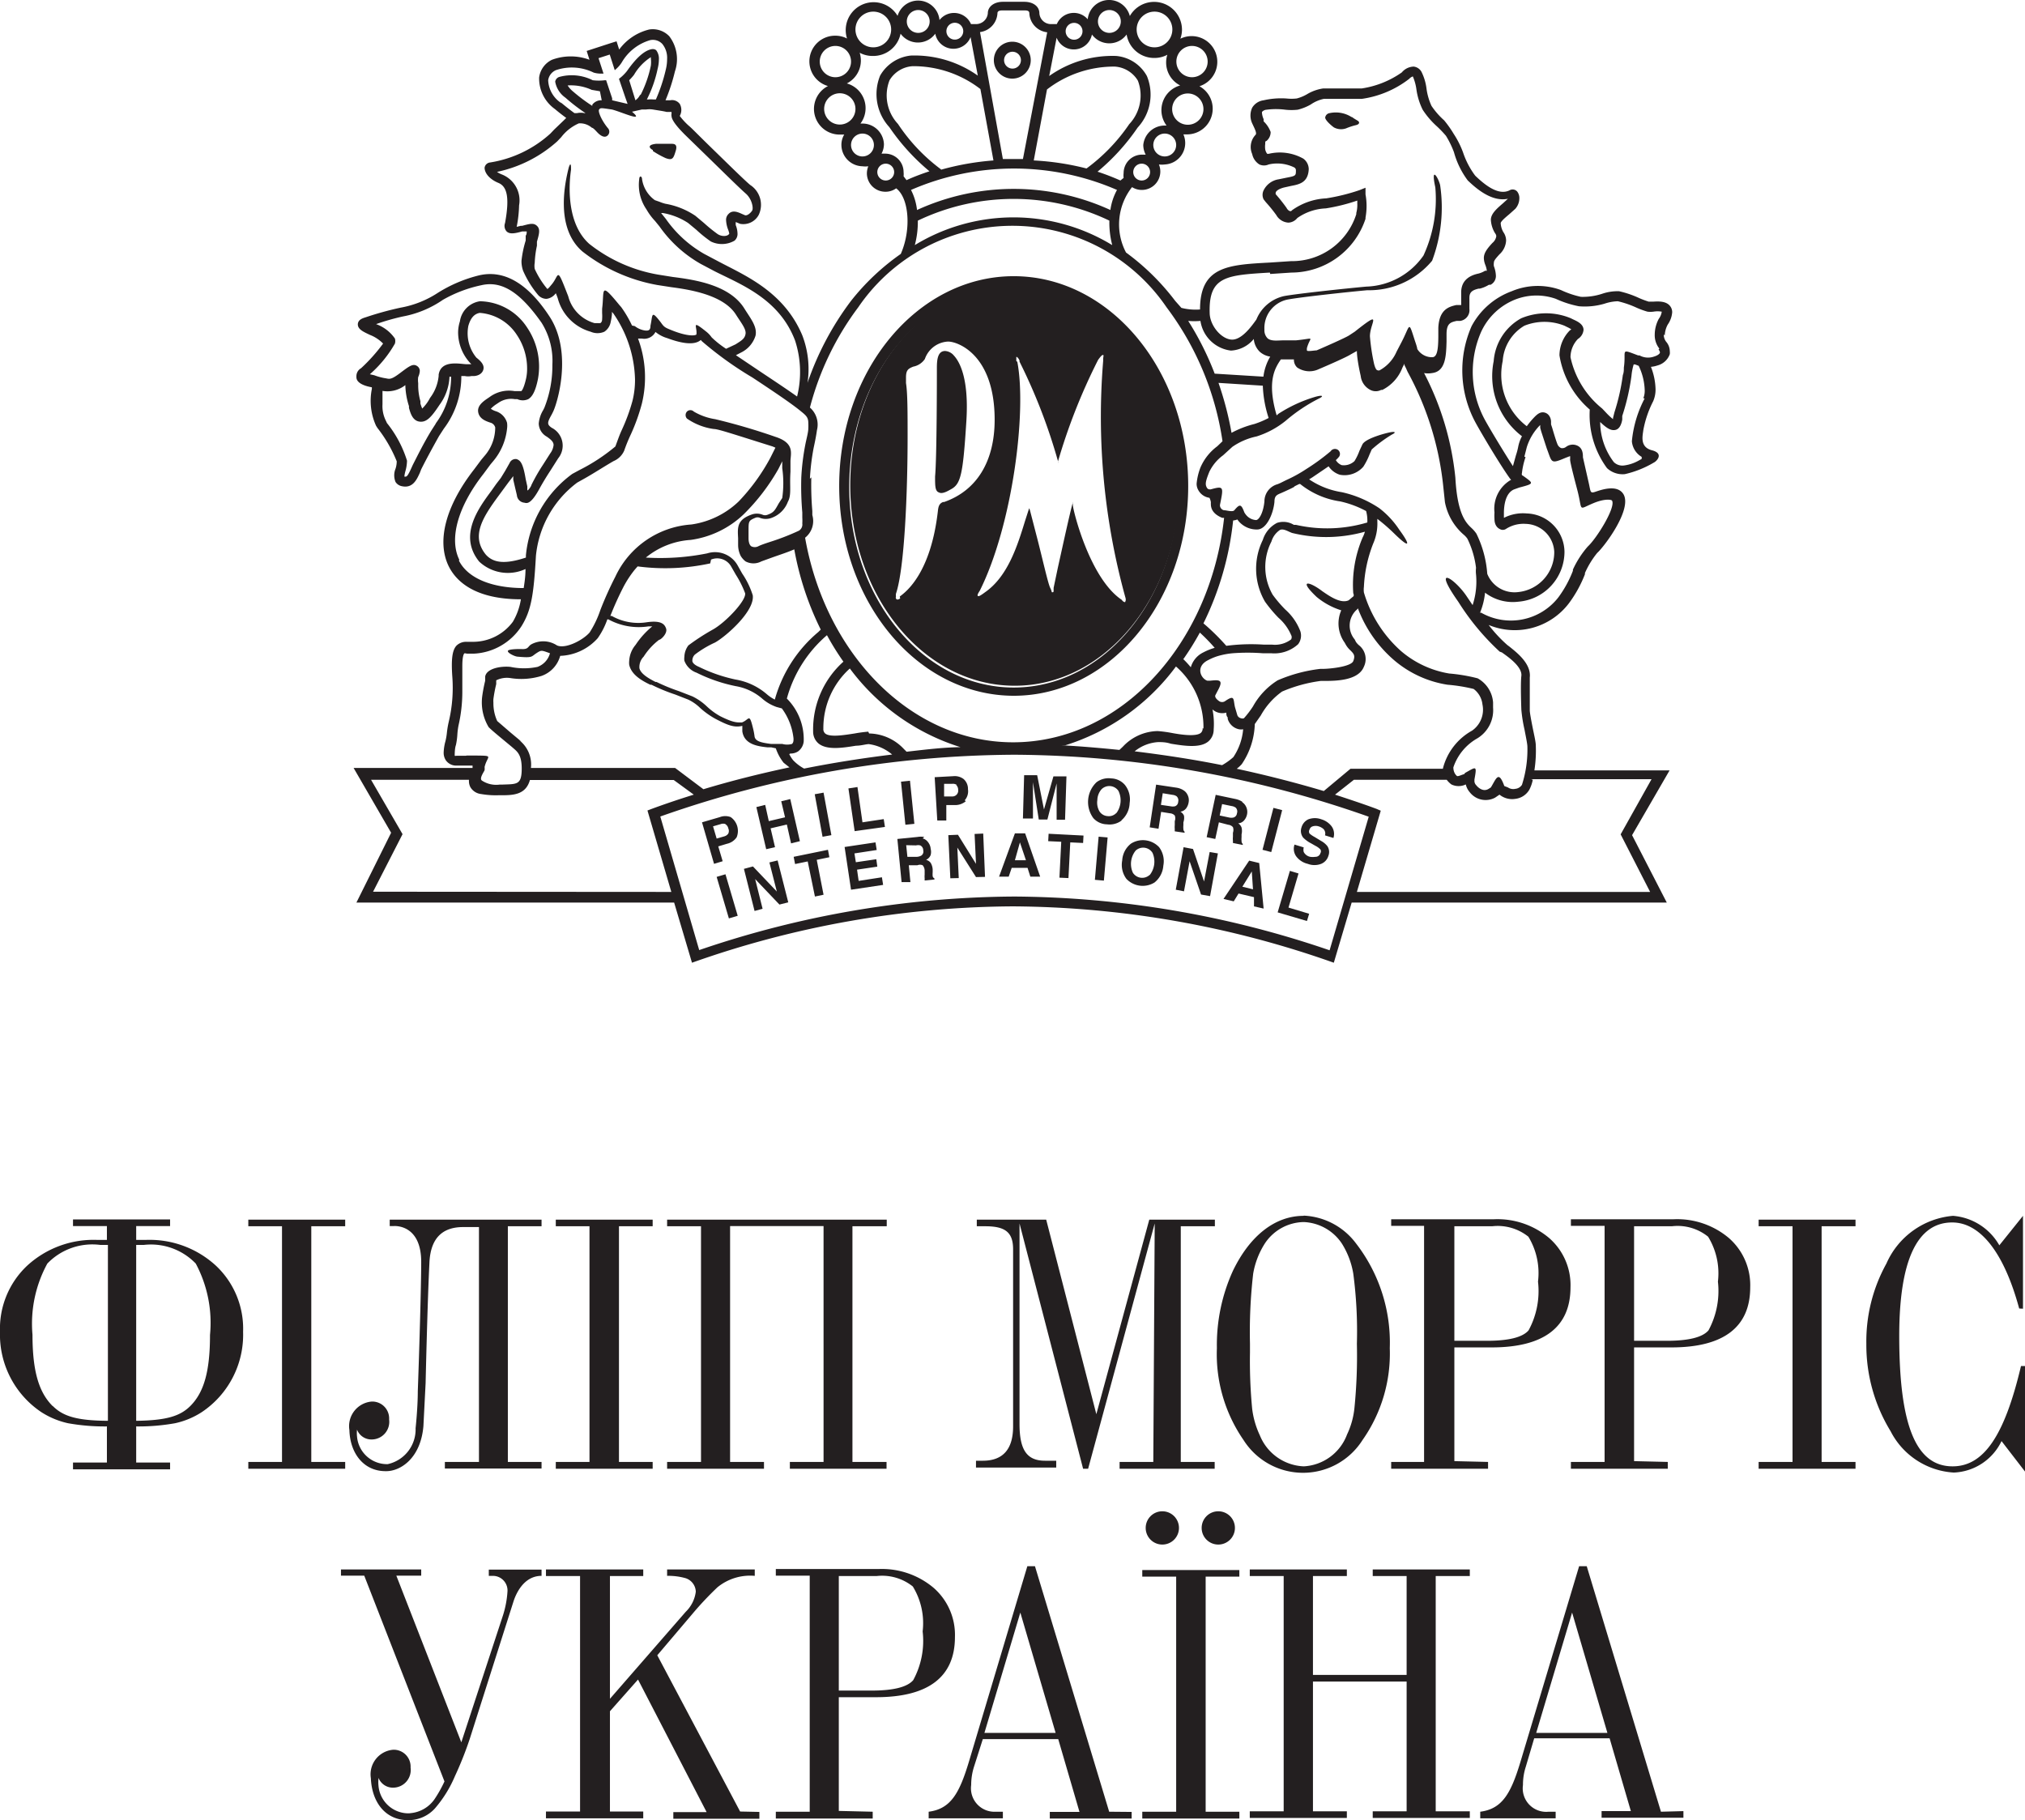 <svg xmlns="http://www.w3.org/2000/svg" viewBox="0 0 100.96 90.76"><defs><style>.cls-1{fill:#231f20}</style></defs><g id="Слой_2" data-name="Слой 2"><g id="Слой_1-2" data-name="Слой 1"><path class="cls-1" d="M46.79 24.54c.15.1.37 0 .61-.14.5-.26.61-.71.78-3.41.14-2.21-.38-3-.62-3.26a.62.62 0 0 0-.44-.23c-.37 0-.41.44-.41.84s0 4.48-.09 5.42c0 .45 0 .69.16.78m-10 21.12l-.44.13-.61-2.07.44-.13.61 2.07zm.31-2.34l.45-.12 1.19 1.25-.37-1.45.41-.1.53 2.09-.44.11-1.21-1.27.37 1.48-.4.11-.53-2.1zm4.19-.95l.07.37-.63.13.34 1.74-.43.09-.36-1.75-.63.13-.07-.36 1.71-.35zm2.43.01l-1.11.17.07.44 1.02-.15.05.37-1.01.15.08.56 1.16-.18.06.38-1.6.24-.32-2.13 1.54-.23.06.38zM46 41.8a.5.5 0 0 1 .22.13.68.68 0 0 1 .12.17.59.59 0 0 1 .06.22.62.62 0 0 1 0 .31.44.44 0 0 1-.23.24.41.41 0 0 1 .23.15.72.72 0 0 1 .1.33v.14a1.21 1.21 0 0 0 0 .2.18.18 0 0 0 .09.11v.05l-.49.05v-.11a1 1 0 0 1 0-.18v-.2a.42.42 0 0 0-.1-.27.35.35 0 0 0-.26 0h-.43l.08.84h-.44l-.21-2.15 1-.1a1 1 0 0 1 .34 0m-.9.41l.06.58h.48a.53.53 0 0 0 .21-.06.24.24 0 0 0 .1-.26.27.27 0 0 0-.15-.25.46.46 0 0 0-.21 0zm2.1-.5l.48-.02.9 1.45-.07-1.49.43-.02.09 2.16-.45.01-.93-1.47.07 1.52-.42.01-.1-2.15zm3.32-.09h.51l.75 2.16h-.49l-.14-.44h-.79l-.15.44h-.48zm0 1.34h.55l-.3-.89zm3.42-1.23l-.02.37-.64-.03-.09 1.78-.45-.02.09-1.79-.65-.03.02-.37 1.74.09z"/><path class="cls-1" transform="rotate(-85.05 54.9 42.81)" d="M53.82 42.59h2.16v.45h-2.16z"/><path class="cls-1" d="M57.56 44a1.12 1.12 0 0 1-1.4-.18 1.17 1.17 0 0 1-.21-.92 1.14 1.14 0 0 1 .44-.84 1.11 1.11 0 0 1 1.4.18 1.16 1.16 0 0 1 .21.92 1.18 1.18 0 0 1-.44.84m-.24-.37a1.08 1.08 0 0 0 .14-1.11.55.55 0 0 0-.84-.11 1.06 1.06 0 0 0-.14 1.1.55.55 0 0 0 .84.11m1.69-1.38l.47.09.55 1.62.28-1.47.41.07-.39 2.13-.45-.08-.57-1.66-.28 1.5-.41-.08.39-2.12zm3.27.67l.5.12.22 2.27-.48-.11v-.46l-.77-.18-.24.39-.51-.12zm-.34 1.3l.53.13-.06-.89zm2.37-.79l.43.13-.5 1.7 1.03.31-.11.36-1.46-.43.61-2.07zm-27.6-1.65a.79.79 0 0 1-.47.3l-.43.13.22.74-.43.13L35 41l.89-.26a.75.75 0 0 1 .54 0 .84.84 0 0 1 .3 1m-.55-.65a.35.35 0 0 0-.25 0l-.38.11.18.61.38-.11a.35.35 0 0 0 .2-.14.31.31 0 0 0 0-.26.31.31 0 0 0-.15-.21m2.04 1.25l-.49-2.1.44-.11.18.81.81-.19-.19-.8.45-.11.48 2.1-.44.11-.21-.94-.81.19.22.94-.44.1zm3.25-.7l-.44.08-.39-2.12.44-.08.39 2.12zm.85-2.33l.45-.07L43 41l1.06-.16.06.39-1.51.21-.31-2.13z"/><path class="cls-1" transform="rotate(-5.81 45.29 40.03)" d="M45.03 38.94h.45v2.16h-.45z"/><path class="cls-1" d="M48.15 39.95a.82.82 0 0 1-.53.19h-.44v.77h-.45l-.13-2.16.92-.05a.74.74 0 0 1 .52.14.65.65 0 0 1 .22.51.68.68 0 0 1-.16.55m-.39-.76a.35.35 0 0 0-.24-.06h-.4v.63h.4a.29.29 0 0 0 .3-.34.3.3 0 0 0-.1-.23m4.85-.43h.65l-.07 2.16h-.42v-1.81l-.46 1.8h-.43L51.5 39v1.81H51l.06-2.16h.65l.34 1.71zm3.4 2.2a1 1 0 0 1-.73.19.93.93 0 0 1-.68-.31 1.36 1.36 0 0 1 .16-1.79 1 1 0 0 1 .73-.19.94.94 0 0 1 .68.32 1.15 1.15 0 0 1 .24.91 1.18 1.18 0 0 1-.41.86m-.25-.36a1.07 1.07 0 0 0 .1-1.11.55.55 0 0 0-.84-.08.85.85 0 0 0-.21.54.86.86 0 0 0 .11.57.52.52 0 0 0 .4.23.51.51 0 0 0 .44-.16M59 39.4a.51.51 0 0 1 .18.18.64.64 0 0 1 .08.2.59.59 0 0 1 0 .23.66.66 0 0 1-.12.29.44.44 0 0 1-.29.17.4.4 0 0 1 .18.2.69.69 0 0 1-.03.33v.14a1.06 1.06 0 0 0 0 .2.18.18 0 0 0 .06.13v.05l-.49-.07a1.16 1.16 0 0 1 0-.12.87.87 0 0 1 0-.19v-.2a.4.4 0 0 0 0-.28.36.36 0 0 0-.24-.11l-.44-.07-.13.84-.44-.07.32-2.13 1 .15a.92.92 0 0 1 .33.11m-1 .17l-.09.58.48.07a.54.54 0 0 0 .22 0 .24.24 0 0 0 .16-.22.28.28 0 0 0-.08-.28.45.45 0 0 0-.2-.07zm3.97.45a.56.56 0 0 1 .17.19.6.6 0 0 1 .06.43.65.65 0 0 1-.14.28.42.42 0 0 1-.3.15.41.41 0 0 1 .17.21.73.73 0 0 1 0 .34v.14a1.17 1.17 0 0 0 0 .2.19.19 0 0 0 .06.14v.05l-.49-.1v-.12a.92.92 0 0 1 0-.19v-.2a.41.41 0 0 0 0-.28.36.36 0 0 0-.24-.12l-.46-.12-.18.83-.43-.09.45-2.11 1 .21a1 1 0 0 1 .32.13m-1 .12l-.12.57.47.1a.49.49 0 0 0 .22 0 .24.24 0 0 0 .17-.21.27.27 0 0 0-.06-.28.43.43 0 0 0-.2-.08z"/><path class="cls-1" transform="rotate(-75.41 63.43 41.38)" d="M62.35 41.16h2.16v.45h-2.16z"/><path class="cls-1" d="M65 42.25a.46.46 0 0 0 0 .23.47.47 0 0 0 .32.24.9.9 0 0 0 .26 0 .25.25 0 0 0 .25-.18.18.18 0 0 0 0-.19.92.92 0 0 0-.25-.18l-.21-.12a1.56 1.56 0 0 1-.4-.29.54.54 0 0 1-.08-.51.63.63 0 0 1 .34-.4.93.93 0 0 1 .65 0 1 1 0 0 1 .51.35.65.65 0 0 1 .09.58l-.42-.13a.32.32 0 0 0-.08-.32.64.64 0 0 0-.24-.13.49.49 0 0 0-.29 0 .23.23 0 0 0-.16.16.19.19 0 0 0 0 .2 1.35 1.35 0 0 0 .25.17l.33.2a1 1 0 0 1 .31.26.53.53 0 0 1 .05.48.62.62 0 0 1-.36.4.94.94 0 0 1-.67 0 1 1 0 0 1-.58-.38.65.65 0 0 1-.08-.58zm-14.46-7.56c4.8 0 8.7-4.69 8.7-10.46s-3.9-10.46-8.7-10.46c-4.8 0-8.7 4.69-8.7 10.46s3.9 10.45 8.7 10.46m0-20.41c4.52 0 8.2 4.46 8.2 10s-3.68 10-8.2 10-8.2-4.47-8.2-10 3.68-10 8.2-10"/><path class="cls-1" d="M44.88 29.84c-.1.06-.17.08-.21 0a.11.11 0 0 1 0-.09.55.55 0 0 1 0-.15c.43-1.26.58-5.08.58-7.83 0-1.19 0-2.18-.08-2.67v-.28c0-.38.12-.44.36-.54a.9.9 0 0 0 .58-.38 1.29 1.29 0 0 1 1.16-.87c.49 0 2.32.66 2.32 3.9 0 2.07-.89 3.53-2.52 4.1h-.05c-.22.08-.24.28-.26.45-.35 3.05-1.54 4-1.9 4.26M50.67 18v-.2c0-.02.08 0 .16.17v.06A28.15 28.15 0 0 1 52.75 23a.25.25 0 0 0 0 .09.44.44 0 0 0 0-.09 29.13 29.13 0 0 1 2-5.06c.16-.22.21-.25.25-.24s0 .1 0 .21V18a33.85 33.85 0 0 0 1.1 11.76c.06.18 0 .22 0 .25s-.11 0-.17-.1c-1.6-1.07-2.42-4.44-2.44-4.71s0-.14 0-.15c-.13.43-.5 2.14-.75 3.26l-.21 1v.11c0 .08 0 .11-.06.11s0 0-.11-.22-.38-1.43-.64-2.44l-.36-1.39a.6.6 0 0 0-.05-.14l-.2.62c-.38 1.24-.86 2.78-2 3.57-.28.21-.33.21-.36.18s0-.11.1-.26c1.63-3.27 2.35-8.92 1.87-11.41m-.13 16.15c4.52 0 8.2-4.47 8.2-10s-3.68-10-8.2-10-8.2 4.46-8.2 10 3.68 10 8.2 10M50.06 3a.42.42 0 1 1 .42.42.42.42 0 0 1-.42-.42m1.33 0a.92.92 0 1 0-.92.92.92.92 0 0 0 .92-.92"/><path class="cls-1" d="M82.69 17.43a.27.27 0 0 1 .07.14c0 .06-.1.15-.3.21a.89.89 0 0 1-.72-.06h-.07c-.93-.35-.58-.27-.71.61 0 .12 0 .24-.05.37a10.64 10.64 0 0 1-.42 1.86l-.07.28v.06a3.32 3.32 0 0 1-.36-.34l-.18-.19a4.5 4.5 0 0 1-1.58-2.56 1.33 1.33 0 0 1 .37-.91.6.6 0 0 0 .28-.45c0-.29-.31-.43-.53-.53l-.1-.05a3.21 3.21 0 0 0-2.48 0 2.67 2.67 0 0 0-1.37 2.14 3.77 3.77 0 0 0 1.41 3.74 1.86 1.86 0 0 0-.19.54 3.28 3.28 0 0 1-.11.41l-.15.54c-.5-.77-1.2-1.94-1.41-2.33a5 5 0 0 1-.19-4.33A3.14 3.14 0 0 1 75.39 15a2.9 2.9 0 0 1 2.18-.1 5 5 0 0 0 1.15.37 3.49 3.49 0 0 0 1.28-.13 2.29 2.29 0 0 1 .66-.12 4.82 4.82 0 0 1 .91.31 4.18 4.18 0 0 0 .57.21 1.28 1.28 0 0 0 .29 0 1.17 1.17 0 0 1 .42 0 .79.79 0 0 1-.15.36 1.68 1.68 0 0 0-.2.78 1.07 1.07 0 0 0 .23.7M82 19.86a5.74 5.74 0 0 0-.64 2.14 1 1 0 0 0 .49.78v.1l-.18.1a2 2 0 0 1-.72.23.61.61 0 0 1-.49-.17 3.32 3.32 0 0 1-.68-2c.35.34.57.45.78.39s.29-.33.32-.51v-.18a11.09 11.09 0 0 0 .46-2 2.85 2.85 0 0 1 .11-.57h.07l.18.07a3 3 0 0 1 .3 1.22 1 1 0 0 1-.07.4M76 22.77l.12-.47a2.7 2.7 0 0 1 .67-1.11v.14l.05.18.28.86c.27.7.17.78.95.45l.21-.08a1.12 1.12 0 0 1 0 .17c0 .18.31 1.32.38 1.6.25 1 0 .9.8.57.56-.23.88-.17.91-.12.2.33-.77 1.89-1.21 2.29a4.75 4.75 0 0 0-.74 1.15v.06a5.62 5.62 0 0 1-.73 1.33 3 3 0 0 1-3.84.76h-.06a3.57 3.57 0 0 0 .25-1 2.28 2.28 0 0 0 1.66.45 2.5 2.5 0 0 0 2.3-2.5 1.94 1.94 0 0 0-1.88-1.9 2.08 2.08 0 0 0-1.14.22v-.24c0-.36.07-1 .51-1.18l.25-.09c.76-.2.73-.2.22-.57l-.08-.05a.18.18 0 0 1 0-.11 3.6 3.6 0 0 1 .18-.79m-1.18 9.74l.14.1c.29.21.88.66.83 1.07s0 1.68 0 1.69a7.34 7.34 0 0 0 .16 1c.06.32.13.65.14.81a5.75 5.75 0 0 1-.27 1.93.44.44 0 0 1-.33.2.47.47 0 0 1-.37-.07l-.18-.07c-.29-.8-.4-.37-.67.07l-.11.07c-.29.18-.55-.09-.62-.18a.3.3 0 0 1-.09-.21.35.35 0 0 0 0-.07c.13-.72.1-.65-.47-.33l-.04.06c-.06 0-.31.13-.36.09s-.18-.17-.18-.43a2.62 2.62 0 0 1 1.2-1.45 1.64 1.64 0 0 0 .78-1.53v-.26a1.5 1.5 0 0 0-.77-1.2 8.48 8.48 0 0 0-1.42-.24 4.93 4.93 0 0 1-2.4-1.12A6.28 6.28 0 0 1 68 29.54a1.11 1.11 0 0 1 0-.28 6.7 6.7 0 0 1 .46-2.15 2.5 2.5 0 0 0 .21-1.11v-.13a9.11 9.11 0 0 1 .83.72c.91.89.75.48.27-.17a4.41 4.41 0 0 0-1-1.08 5.47 5.47 0 0 0-1.87-.8 4 4 0 0 1-1.63-.64l.16-.1.81-.55a1.05 1.05 0 0 0 .56.42 1.24 1.24 0 0 0 1.17-.4 3.31 3.31 0 0 0 .31-.61l.11-.25a6.76 6.76 0 0 1 1-.74c.23-.11.17-.16-.06-.12s-1.23.3-1.4.6l-.15.32a2.75 2.75 0 0 1-.25.52.77.77 0 0 1-.64.2.59.59 0 0 1-.29-.25 1.2 1.2 0 0 0 .17-.18.25.25 0 0 0-.08-.34.26.26 0 0 0-.35.08 10.62 10.62 0 0 1-1.22.89 6.91 6.91 0 0 1-1 .55l-.28.14-.14.06a.89.89 0 0 0-.66.86c-.05.53-.25.91-.41.93a.69.69 0 0 1-.49-.24.91.91 0 0 1-.1-.14c-.16-.43-.23-.43-.5-.11-.08.1-.4 0-.5 0s-.25-.13-.21-.3c.18-.88.18-.92-.47-.74-.1 0-.16 0-.22-.15s0-.34.15-.72a2.22 2.22 0 0 1 .69-.83l.46-.42a3.31 3.31 0 0 1 1.21-.52 4.42 4.42 0 0 0 1.45-.78 8.22 8.22 0 0 1 1.64-1.1c.26-.12.24-.21-.18-.09a7.07 7.07 0 0 0-1.82.84l-.09.08c-.5-1.71-.08-2.36.21-2.79h.65a.53.53 0 0 0 .16.4 1.08 1.08 0 0 0 1 .12s1.42-.6 1.69-.78l.29-.16c0 .31.1.85.19 1.24a.89.89 0 0 0 .48.7.58.58 0 0 0 .54 0h.06a2.06 2.06 0 0 0 1-1.11l.1-.2v.07l.08.16.08.18a15.14 15.14 0 0 1 1.76 5.56l.1.94a2.86 2.86 0 0 0 .96 1.64 1 1 0 0 1 .16.18 4.55 4.55 0 0 1 .43 1.45 1.46 1.46 0 0 0 0 .33 3.77 3.77 0 0 1-.17 1.53l-.29-.43c-.59-.89-1.78-1.66-.42.27a12.18 12.18 0 0 0 2.06 2.48m1.57 6.36h6L80.8 41.6l1.47 2.87H67.65l1.19-4.05-.21-.09c-.67-.25-1.37-.48-2.07-.71l.94-.74h4.63a1.15 1.15 0 0 0 .23.23.82.82 0 0 0 .72 0 .88.88 0 0 0 .19.38 1 1 0 0 0 1.27.28l.22-.15a1 1 0 0 0 .79.21.93.93 0 0 0 .7-.46 1.87 1.87 0 0 0 .17-.49m-10.13 8.5a49.32 49.32 0 0 0-15.72-2.68 49.24 49.24 0 0 0-15.71 2.67l-1.94-6.66a53.71 53.71 0 0 1 17.65-3.08 53.81 53.81 0 0 1 17.67 3.09zM18.6 44.46l1.47-2.87-1.57-2.71h4.88a.57.57 0 0 0 0 .06.64.64 0 0 0 .08.32.71.71 0 0 0 .53.33 4.24 4.24 0 0 0 .85.06h.11c.6 0 1.26 0 1.47-.76h7.17l1 .73c-.71.22-1.42.46-2.1.71l-.21.08 1.19 4.06zm4.63-6.78h-.47a.16.16 0 0 1-.09 0c0-.07 0-.37.06-.53a3.36 3.36 0 0 0 .07-.49 3.65 3.65 0 0 1 .06-.49 7.53 7.53 0 0 0 .19-1.71v-1.24c0-.46.06-.59.09-.63s.08 0 .17 0h.32A3 3 0 0 0 26 31.22c.49-.79.61-1.57.72-3.51a5.19 5.19 0 0 1 2.06-3.65l.34-.19c.45-.25 1-.61 1.47-.88a1 1 0 0 0 .53-.52 8.16 8.16 0 0 1 .34-.83 9.61 9.61 0 0 0 .54-1.51 5.53 5.53 0 0 0-.19-3.25H32a.63.63 0 0 0 .68-.33 1.65 1.65 0 0 0 .59.31c.59.22 1.32.4 1.67.09l.05.06a17.56 17.56 0 0 0 2.52 1.81c1 .66 2 1.33 2.45 1.71.25.2.34.3.34.57a2.27 2.27 0 0 1 0 .25c0 .21-.09.51-.15.82a11.77 11.77 0 0 0-.2 1.63 15.3 15.3 0 0 0 .05 1.75v.26a2.19 2.19 0 0 1 0 .29.36.36 0 0 1-.17.36 11.94 11.94 0 0 1-1.41.55c-.34.11-.53.18-.62.23a.39.39 0 0 1-.34 0c-.11-.07-.14-.26-.14-.4v-.36c0-.49 0-.52.33-.66a.29.29 0 0 1 .24 0 .82.82 0 0 0 .58 0 1.36 1.36 0 0 0 .81-.8c.19-.34.08-.75.13-1.5v-.51c0-.38.24-.91-.75-1.23a30.96 30.96 0 0 0-3-.88 3 3 0 0 1-1.07-.38.24.24 0 0 0-.34 0 .26.26 0 0 0 0 .35 3.08 3.08 0 0 0 1.34.52c.21 0 .89.23 2.93.87l.14.06-.25.5A9.92 9.92 0 0 1 36.83 25a4.28 4.28 0 0 1-2.36 1.15 4.52 4.52 0 0 0-3.79 2.6 17.52 17.52 0 0 0-.75 1.67 5 5 0 0 1-.53 1.11c-.32.38-1.2.84-1.63.65a1.25 1.25 0 0 0-1.27-.06c-.2.11-.13.27-.53.24-.14 0-.64 0-.65.1s.34.27.48.28c.77.07.68 0 .94-.17s.25-.15.68 0a1 1 0 0 1-.62.68 3.26 3.26 0 0 1-1.35 0c-.49-.05-1.19.08-1.26.48v.21a7.47 7.47 0 0 0-.15.79 2.4 2.4 0 0 0 .32 1.52c.1.11.4.36.69.6l.47.39.08.07c.21.18.43.36.41 1.1s-.27.68-1 .71h-.11a1.29 1.29 0 0 1-.87-.2c-.15-.1.09-.42.13-.52a.79.79 0 0 0 0-.16c.14-.58.52-.56-.54-.57h-.35m-.37-9.76c-.52-1.05-.07-2.66 1.21-4.29l.34-.46.15-.18a3 3 0 0 0 .68-1.61 1.08 1.08 0 0 0 0-.29.85.85 0 0 0-.57-.58.86.86 0 0 1-.24-.12 1.58 1.58 0 0 1 .28-.23l.12-.08a1.11 1.11 0 0 1 .79-.17h.13a.66.66 0 0 0 .55 0c.21-.13.36-.41.48-1a3.47 3.47 0 0 0-.54-2.57 2.86 2.86 0 0 0-2.35-1.31 1.18 1.18 0 0 0-1 1 1.88 1.88 0 0 0-.09.54 2.26 2.26 0 0 0 .66 1.6h-.23c-.3 0-1.28-.25-1.4.52v.06a2.15 2.15 0 0 1-.43 1.1 2.1 2.1 0 0 1-.39.53 2.53 2.53 0 0 1-.09-.25V20a2.88 2.88 0 0 1-.11-.83v-.07a1.08 1.08 0 0 1 0-.3.87.87 0 0 0 .08-.31.29.29 0 0 0-.12-.23c-.22-.16-.41 0-.89.36s-.52.26-.76.23a2.93 2.93 0 0 1-.5-.14l-.22-.05a5.91 5.91 0 0 0 1.25-1.53.47.47 0 0 0 0-.25 1.93 1.93 0 0 0-.94-.72 11.36 11.36 0 0 1 1.33-.38 5.18 5.18 0 0 0 2-.83 6.59 6.59 0 0 1 1.92-.73c1-.23 1.91.32 3 1.87a3.57 3.57 0 0 1 .54 2.09 5.65 5.65 0 0 1-.4 2.15l-.06.12a1.52 1.52 0 0 0-.22.67.77.77 0 0 0 .4.65c.23.16.34.27.34.42a.85.85 0 0 1-.17.42l-.37.58a9 9 0 0 0-.57 1c0 .05-.18.31-.2.25v-.19l-.08-.36c-.13-.78-.26-.94-.46-1a.32.32 0 0 0-.34.19l-.22.39-.22.36-.23.3-.24.34c-.66.89-1.65 2.24-.61 3.53a2.09 2.09 0 0 0 2.31.37c0 .37-.05.68-.09.95-1.59 0-2.79-.49-3.23-1.37m-1.14-6.85l-.25.39c-.38.63-.68 1.24-.91 1.69l-.09.2c-.18.39-.22.4-.33.38a1.63 1.63 0 0 1 .05-.26 2 2 0 0 0 .08-.47.34.34 0 0 0 0-.07 5.72 5.72 0 0 0-1-1.87l-.04-.09a1.62 1.62 0 0 1-.18-.84v-.67a1.45 1.45 0 0 0 1.14-.29v.05a3.7 3.7 0 0 0 .18 1v.09c.07.24.17.63.52.68s.59-.21 1-.83a2.54 2.54 0 0 0 .5-1.41h.08a3.84 3.84 0 0 1-.78 2.35m9.8-4.9a5.69 5.69 0 0 0-.54-.92l-.08-.09c-1-1.22-.75-.75-.87.17v.22a2.22 2.22 0 0 1 0 .31c0 .13-.07.18-.09.19s-.08 0-.29 0a1.88 1.88 0 0 1-1.31-1.34l-.11-.28c-.48-1.23-.34-.73-.73-.29l-.1.12a.41.41 0 0 1-.1.09 4.37 4.37 0 0 1-.63-1 .89.89 0 0 1 0-.31 4.91 4.91 0 0 1 .11-.85v-.2c.12-.41.17-.63 0-.79s-.36-.1-.74 0h-.07l-.2.05a6.16 6.16 0 0 0 .12-1.07A1.39 1.39 0 0 0 25 8.69a1.13 1.13 0 0 1-.22-.12 6.5 6.5 0 0 0 3-1.52l.2-.21a2.24 2.24 0 0 1 .88-.69.91.91 0 0 1 .65.22c.07 0 .21.17.3.26s.32.29.49.12a.26.26 0 0 0 0-.37c-.31-.38-.5-.83-.43-.92s.09-.08.64 0c.45.11 1.68.68 1 .11l.49-.11h.21a1.14 1.14 0 0 1 .34 0c.3.05.52.08.68.12h.25v.1a.19.19 0 0 0 0 .1c0 .3.63.89.63.9l1.13 1.1c.76.74 1.62 1.59 1.94 1.87s.39.74.32.85-.24.27-.36.23l-.14-.06c-.2-.09-.48-.22-.68 0a.4.4 0 0 0-.12.31 1.51 1.51 0 0 0 .11.49 1.12 1.12 0 0 1 .05.18c-.08.15-.4.16-.61 0a7.47 7.47 0 0 1-.65-.53l-.43-.36a3.82 3.82 0 0 0-1.49-.6 1.9 1.9 0 0 1-.3-.1l-.23-.08a1.57 1.57 0 0 1-.64-1.05c0-.14-.13-.2-.14 0a2.16 2.16 0 0 0 .36 1.51 3 3 0 0 0 .43.58l.22.27a6.31 6.31 0 0 0 2.06 1.87l.7.37c1.31.66 3.21 1.37 4 3.45a5.07 5.07 0 0 1 .1 2.79c-.52-.37-1.2-.82-1.86-1.26l-1.19-.8.25-.13a1.39 1.39 0 0 0 .73-.85c.09-.45-.25-.85-.56-1.35-.73-1.17-2.45-1.43-3.56-1.57l-.75-.12a7.62 7.62 0 0 1-3.42-1.53c-1.19-1.06-1-3.1-.91-3.7 0-.14 0-.44-.11-.12-.17.67-.72 3 .68 4.2a8.46 8.46 0 0 0 3.73 1.67l.71.11c1 .13 2.62.41 3.22 1.38.26.41.51.71.47.95s-.2.33-.5.52l-.47.22a4.77 4.77 0 0 1-.72-.57 1.31 1.31 0 0 0-.25-.27c-.81-.65-.45-.25-.51.13-.09.07-.48.08-1.17-.19-.4-.16-.43-.17-.6-.41-.5-.65-.4-.39-.52.16 0 .2-.07.26-.26.24a1.08 1.08 0 0 1-.52-.22M30 5a.55.55 0 0 0-.47.22v.06a8.48 8.48 0 0 1-.95-.71 1.28 1.28 0 0 1-.28-.31 2.5 2.5 0 0 1 1.2.22l.41.07zm1.9-.25a.68.68 0 0 1-.22.25l-.31-1a3 3 0 0 0 .24-.27 2.58 2.58 0 0 1 .84-.88v.07a1.46 1.46 0 0 1 0 .35 5.76 5.76 0 0 1-.5 1.44M28 5.15A1.43 1.43 0 0 1 27.33 4a.65.65 0 0 1 .38-.5 2.47 2.47 0 0 1 1.89.12 1.28 1.28 0 0 0 .38.05h.11l-.25-.77.56-.18.25.78.09-.08a1.49 1.49 0 0 0 .26-.31A2.42 2.42 0 0 1 32.42 2a.65.65 0 0 1 .6.19 1.1 1.1 0 0 1 .24.75 2.22 2.22 0 0 1-.07.55 8.33 8.33 0 0 1-.49 1.47h-.13a1.07 1.07 0 0 0-.25 0h-.07a6.16 6.16 0 0 0 .54-1.54 1.88 1.88 0 0 0 .06-.45.69.69 0 0 0-.13-.46s-.07-.08-.22-.06c-.36.06-.77.42-1.24 1.09a2.17 2.17 0 0 1-.4.39l.32.94.11.31-.77-.18v-.1l-.3-.9h-.06a2.43 2.43 0 0 1-.61 0 2.33 2.33 0 0 0-1.68-.16.3.3 0 0 0-.19.23 1.23 1.23 0 0 0 .51.8 9.22 9.22 0 0 0 1 .77h-.05a.9.9 0 0 0-.37 0h-.13q-.33-.24-.7-.55m15.35 31.39a6.64 6.64 0 0 0-.68.09c-.52.08-1.23.2-1.47 0a.29.29 0 0 1-.09-.24 4 4 0 0 1 1.32-3 10.93 10.93 0 0 0 5.51 3.92h.22c-1 0-1.92.12-2.9.23l-.13-.13a2.43 2.43 0 0 0-1.74-.78m-3.93 1a.69.69 0 0 0 .38-.1.7.7 0 0 0 .29-.5 2.87 2.87 0 0 0-.84-2.14 6.36 6.36 0 0 1 2-3.16 13.13 13.13 0 0 0 .82 1.32 4.53 4.53 0 0 0-1.51 3.48.77.77 0 0 0 .27.6c.42.34 1.19.22 1.87.11.24 0 .46-.07.63-.08a2.27 2.27 0 0 1 1.17.52c-1.47.18-2.94.41-4.39.7a2.19 2.19 0 0 1-.55-.42 1.65 1.65 0 0 1-.19-.3m-3.9-9.7a.8.8 0 0 1 1 .34l.24.42a4.79 4.79 0 0 1 .46.92c.06.37-1 1.48-1.63 1.82a11 11 0 0 0-1.2.78 1 1 0 0 0-.2.57.74.74 0 0 0 0 .19 1 1 0 0 0 .61.6 7.83 7.83 0 0 0 1.95.67 2.71 2.71 0 0 1 1.33.63 2.16 2.16 0 0 0 .71.41l.26.07a3.06 3.06 0 0 1 .58 1.48.66.66 0 0 1 0 .12.26.26 0 0 1-.07.17.87.87 0 0 1-.49 0h-.57c-.45-.06-.77-.12-.81-.37a3.23 3.23 0 0 0-.06-.34c-.21-.88-.19-.5-.57-.36h-.08c-.19 0-.38 0-1-.31a3.27 3.27 0 0 1-.67-.49 2.86 2.86 0 0 0-.72-.5l-.67-.26a9.15 9.15 0 0 1-1.12-.46h-.05c-.31-.16-.73-.39-.8-.68a.74.74 0 0 1 .21-.58 3.25 3.25 0 0 1 .77-.84c.09 0 .43-.32.35-.56s-.27-.42-1-.31a2.69 2.69 0 0 1-1.71-.32h-.07a15.66 15.66 0 0 1 .66-1.46 5.26 5.26 0 0 1 .56-.85l.14-.16a10.56 10.56 0 0 0 3.62-.15m3.42-3c-.2.36-.25.46-.55.57a.33.33 0 0 1-.27 0 .77.77 0 0 0-.55 0c-.72.26-.69.64-.66 1.17v.34a1.23 1.23 0 0 0 .13.55 1 1 0 0 0 .24.27.84.84 0 0 0 .79 0l.58-.21c.34-.12.74-.25 1.06-.39a14.92 14.92 0 0 0 1.32 4l-.12.12a6.74 6.74 0 0 0-2.17 3.37 1.9 1.9 0 0 1-.39-.26 3.2 3.2 0 0 0-1.57-.74 7.74 7.74 0 0 1-1.82-.63c-.19-.08-.31-.18-.33-.28a.42.42 0 0 1 .12-.33 5.13 5.13 0 0 1 1-.6c.52-.28 2-1.56 1.89-2.36a4.12 4.12 0 0 0-.53-1.09l-.23-.41a1.29 1.29 0 0 0-1.51-.59 11.87 11.87 0 0 1-3.06.21 3.91 3.91 0 0 1 2.23-.88 4.77 4.77 0 0 0 2.65-1.28 10.28 10.28 0 0 0 1.73-2.26L39 23v.34a5.3 5.3 0 0 1 0 1.49M26 36.98l-.07-.06-.48-.4-.66-.57a2.11 2.11 0 0 1-.19-.91 1.32 1.32 0 0 1 0-.19 6.88 6.88 0 0 1 .14-.74v-.19a1.18 1.18 0 0 1 .72-.11A3.42 3.42 0 0 0 27 33.7a1.47 1.47 0 0 0 .93-1 2.63 2.63 0 0 0 1.87-.88 3.76 3.76 0 0 0 .48-.94h.05a3.16 3.16 0 0 0 2 .35h.19a4.21 4.21 0 0 0-.83.92 1.35 1.35 0 0 0-.32.8.92.92 0 0 0 0 .19c.11.52.66.81 1.05 1h.06a9 9 0 0 0 1.19.49l.64.25a2.18 2.18 0 0 1 .59.41 4 4 0 0 0 .77.55c.61.32.94.45 1.34.35v.27c.09.66.78.75 1.24.8h.2l.23.05a2.36 2.36 0 0 0 .39.72l.29.23c-1.46.31-2.9.67-4.29 1.09l-1.41-1.06h-7.19a1.53 1.53 0 0 0-.59-1.39m41.61-7.28v.1l-.25.21c-.41.19-1-.24-1.31-.45-.65-.5-1.23-.61-.29.28a3.6 3.6 0 0 0 1.23.67 1.64 1.64 0 0 0 .17 1.61l.05.09a1.16 1.16 0 0 0 .23.29c.17.17.26.26.15.54s-1.16.39-1.54.39h-.11a7.55 7.55 0 0 0-2.12.57 3.57 3.57 0 0 0-1.23 1.3 4.83 4.83 0 0 1-.45.59.2.2 0 0 1-.15 0 .25.25 0 0 1-.18-.15l-.12-.41c-.09-.41 0-.63-.51-.28a.27.27 0 0 1-.26 0c-.12-.08-.26-.21-.2-.32l.11-.21c.31-.56.09-.55-.39-.5h-.11c-.06 0-.26-.11-.34-.34s0-.51.37-.69a2.68 2.68 0 0 1 .67-.25 3.72 3.72 0 0 1 .55-.09 9.93 9.93 0 0 1 1.49 0h.42a1.76 1.76 0 0 0 1.35-.45.71.71 0 0 0 .11-.65 2.76 2.76 0 0 0-.75-1.08 6.28 6.28 0 0 1-.63-.74 2.78 2.78 0 0 1-.06-2.65 1.05 1.05 0 0 1 .43-.58c.12-.05.26 0 .45.09l.14.06a7.15 7.15 0 0 0 3.64-.06 1.37 1.37 0 0 1-.11.28 6 6 0 0 0-.47 2.8M57.74 37c.17 0 .39 0 .63.08.68.11 1.46.23 1.87-.11a.77.77 0 0 0 .27-.6 3.67 3.67 0 0 0-.06-1 .73.73 0 0 0 .69.16c0 .07 0 .17.07.24v.07a.74.74 0 0 0 .56.52.6.6 0 0 0 .21 0 2.94 2.94 0 0 1-.49 1.39 3.2 3.2 0 0 1-.56.4c-1.44-.29-2.9-.51-4.36-.69a2.06 2.06 0 0 1 1.17-.46M59 32.86a13.47 13.47 0 0 0 .82-1.32c.23.21.48.46.74.76a3 3 0 0 0-.57.23 1.18 1.18 0 0 0-.62.74 4.65 4.65 0 0 0-.41-.44m1 3.47a.29.29 0 0 1-.09.24c-.24.2-1 .09-1.47 0a6.59 6.59 0 0 0-.68-.09 2.43 2.43 0 0 0-1.74.78l-.17.16c-1-.1-1.92-.18-2.87-.23h.17a10.91 10.91 0 0 0 5.52-3.93 4 4 0 0 1 1.37 3.1m11.95 2h-4.62L66 39.44a58.58 58.58 0 0 0-4.34-1.11 1.89 1.89 0 0 0 .25-.23 3.75 3.75 0 0 0 .65-2l.3-.43a3.62 3.62 0 0 1 1.06-1.19 7.29 7.29 0 0 1 1.93-.53H66c.56 0 1.72 0 2-.71a.88.88 0 0 0-.26-1.08.88.88 0 0 1-.14-.16l-.06-.12a1.07 1.07 0 0 1 .08-1.46.24.24 0 0 0 .08-.09 6.35 6.35 0 0 0 1.81 2.59 5.37 5.37 0 0 0 2.66 1.22 8.2 8.2 0 0 1 1.3.21 1.11 1.11 0 0 1 .44.77 1.27 1.27 0 0 1-.52 1.31 3 3 0 0 0-1.45 1.88v.12m-7.12-14.3a4.13 4.13 0 0 0 2 .87 5 5 0 0 1 1.29.48 1.8 1.8 0 0 1 .06.57 7 7 0 0 1-3.55.12h-.11a1 1 0 0 0-.84-.1 1.43 1.43 0 0 0-.71.85 3.26 3.26 0 0 0 .11 3.08 6.88 6.88 0 0 0 .67.8 2.39 2.39 0 0 1 .63.86.22.22 0 0 1 0 .22 1.33 1.33 0 0 1-.95.26H63a9.53 9.53 0 0 0-1.86.06 11.28 11.28 0 0 0-1-1l-.14-.12a15.19 15.19 0 0 0 1.48-5.13.7.7 0 0 0 .21-.05l.06.08a1.18 1.18 0 0 0 .93.42c.45 0 .8-.75.86-1.38 0-.31.13-.35.34-.44l.18-.08.28-.13c.41-.2-.06 0 .44-.24m-24.4-.26a11.19 11.19 0 0 1 .19-1.56c.07-.32.13-.63.16-.86a1.13 1.13 0 0 0-.35-1.13 14.38 14.38 0 0 1 2.41-5 9.3 9.3 0 0 1 15.37 0A14.63 14.63 0 0 1 60.95 22l-.26.25a2.59 2.59 0 0 0-.84 1.06 3 3 0 0 0-.19.8.62.62 0 0 0 .08.32.75.75 0 0 0 .56.39s.07.14.07.24a.41.41 0 0 0 0 .08c0 .2.09.49.57.68h.09c-.69 6.3-5.14 11.19-10.52 11.19-5.09 0-9.35-4.39-10.37-10.2a1.06 1.06 0 0 0 .36-1.13v-.2a15.16 15.16 0 0 1-.05-1.68M45.21 9l-.16-.21a1 1 0 0 0 0-.21.92.92 0 0 0-.92-.92h-.18a1 1 0 0 0 .12-.48A1.07 1.07 0 0 0 43 6.16h-.1a1.28 1.28 0 0 0-.68-2 1.28 1.28 0 0 0 .64-1.53 1.36 1.36 0 0 0 .66.16 1.39 1.39 0 0 0 1.38-1.11 1.07 1.07 0 0 0 1.73 0 .92.92 0 0 0 1.76.17l.36 1.92a5.45 5.45 0 0 0-3.34-1 2 2 0 0 0-1.53 1 2.44 2.44 0 0 0 .46 2.57 10.68 10.68 0 0 0 2 2.2c-.39.13-.77.27-1.14.44M44.16 9a.42.42 0 1 1 .42-.42.42.42 0 0 1-.42.42M43 7.8a.57.57 0 1 1 .57-.57.57.57 0 0 1-.57.57m-1.13-1.59a.78.78 0 1 1 .78-.78.78.78 0 0 1-.78.78m-1-3.14a.78.78 0 1 1 .78.78.78.78 0 0 1-.78-.78M43.54.58a.89.89 0 1 1-.89.89.89.89 0 0 1 .89-.89M45.78.5a.57.57 0 1 1-.57.57.57.57 0 0 1 .57-.57m1.76.64a.42.42 0 1 1 0 .83.42.42 0 0 1 0-.83m2.19-.48c0-.13.15-.14.24-.14h1.11c.09 0 .24 0 .24.14a1 1 0 0 0 .89.95L51 7.93h-1L48.86 1.6a1 1 0 0 0 .87-.94M51.54 8l.66-3.54a5.47 5.47 0 0 1 3.38-1.14 1.45 1.45 0 0 1 1.15.7 2.08 2.08 0 0 1-.43 2.17 9.07 9.07 0 0 1-2.13 2.21 13.29 13.29 0 0 0-2.63-.4m-4.63.44a9 9 0 0 1-2.14-2.26A2.08 2.08 0 0 1 44.35 4a1.45 1.45 0 0 1 1.15-.7 5.47 5.47 0 0 1 3.38 1.14L49.53 8a13.39 13.39 0 0 0-2.61.46zm8.54 3.78a9.45 9.45 0 0 0-9.84 0 4.51 4.51 0 0 0 .15-1.22 11.07 11.07 0 0 1 9.55 0 4.42 4.42 0 0 0 .13 1.17m-.08-1.7a11.57 11.57 0 0 0-9.64 0 2.92 2.92 0 0 0-.3-1 12.89 12.89 0 0 1 10.27 0 2.92 2.92 0 0 0-.33 1m-2.68-8.59a.92.92 0 0 0 1.76-.16 1.07 1.07 0 0 0 1.73 0 1.39 1.39 0 0 0 1.37 1.17 1.36 1.36 0 0 0 .66-.16 1.21 1.21 0 0 0-.06.39 1.28 1.28 0 0 0 .7 1.14 1.28 1.28 0 0 0-.68 2h-.1a1.07 1.07 0 0 0-1.06.97 1.06 1.06 0 0 0 .12.48h-.18a.92.92 0 0 0-.92.92 1 1 0 0 0 0 .24l-.16.13a11.76 11.76 0 0 0-1.14-.44 10.66 10.66 0 0 0 2-2.2 2.42 2.42 0 0 0 .46-2.57 1.94 1.94 0 0 0-1.53-1 5.45 5.45 0 0 0-3.34 1zm.87-.74a.42.42 0 1 1-.42.42.42.42 0 0 1 .42-.42M55.31.5a.57.57 0 1 1-.57.57.57.57 0 0 1 .57-.57m2.24.08a.89.89 0 1 1-.88.89.89.89 0 0 1 .88-.89m1.88 1.71a.78.78 0 1 1-.78.78.78.78 0 0 1 .78-.78M60 5.44a.78.78 0 1 1-.78-.78.78.78 0 0 1 .78.78M58.07 7.8a.57.57 0 1 1 .57-.57.57.57 0 0 1-.57.57M56.93 9a.42.42 0 1 1 .41-.42.42.42 0 0 1-.41.42m6.32 11.84a4.48 4.48 0 0 1-.71.3 4.92 4.92 0 0 0-1.14.44 16.12 16.12 0 0 0-.65-2.49l2.21.14a5.81 5.81 0 0 0 .29 1.61M59.85 16a1.75 1.75 0 0 0 1.52 1.48 1.57 1.57 0 0 0 1.14-.58 1 1 0 0 0 .3.64 1 1 0 0 0 .52.24 2.57 2.57 0 0 0-.34 1l-2.43-.15A14.78 14.78 0 0 0 59.24 16a3.26 3.26 0 0 0 .61 0m3.48-2.34l1.06-.07a3.9 3.9 0 0 0 3.69-2.68v-.06a3.23 3.23 0 0 0 0-1.16v-.33l-.3.12a9.76 9.76 0 0 1-1.66.41 3.18 3.18 0 0 0-1.7.59.12.12 0 0 1-.08.05s-.11 0-.2-.17a8.17 8.17 0 0 0-.54-.68v-.06c0-.06.08-.18.41-.27l.36-.08c.42-.08.85-.17.88-.84a.66.66 0 0 0-.27-.52 2.39 2.39 0 0 0-1.73-.24h-.07a.51.51 0 0 1-.1-.22 1 1 0 0 1 0-.27c0-.11 0-.14.06-.15a.57.57 0 0 0 .21-.45 1.39 1.39 0 0 0-.35-.53v-.11a.91.91 0 0 1-.08-.29.17.17 0 0 1 0-.07.33.33 0 0 1 .23-.11 3.57 3.57 0 0 1 .93 0 2.91 2.91 0 0 0 .62 0 2.48 2.48 0 0 0 .65-.26 1.78 1.78 0 0 1 .65-.28h1.89a5 5 0 0 0 2.37-1 .43.43 0 0 1 .18-.12 2.49 2.49 0 0 1 .18.66 3.3 3.3 0 0 0 .31 1 4.14 4.14 0 0 0 .71.83 5.6 5.6 0 0 1 .45.47 4.58 4.58 0 0 1 .4.82A4.22 4.22 0 0 0 73.18 9c.33.31 1.15 1.09 2 .91l-.24.22c-.3.26-.61.52-.61.83a1.42 1.42 0 0 0 .21.67.25.25 0 0 1 .06.15.54.54 0 0 1-.19.33c-.32.34-.43.54-.43.76a1 1 0 0 0 .07.33 1.27 1.27 0 0 1 .08.3h-.09a1.16 1.16 0 0 1-.33.14c-.57.12-.86.44-.86.94v.57a.25.25 0 0 1 0 .06h-.25c-.34.08-.85.2-.89 1.14v.37c0 .72-.06 1.06-.28 1.09a.86.86 0 0 1-.77-.41c0-.09-.12-.41-.13-.45-.32-1-.21-.74-.66.12l-.24.46a1.93 1.93 0 0 1-.74.87l-.1.06a.14.14 0 0 1-.11 0c-.06 0-.13-.13-.18-.35a10.18 10.18 0 0 1-.2-1.34c0-.68.69-1.38-.76-.23l-.29.19c-.19.12-1.3.61-1.61.74-.11 0-.48.07-.48 0a.44.44 0 0 1 0-.12c.17-.61.46-.48-.55-.38h-.63c-.26 0-.61.06-.79-.11a.57.57 0 0 1-.15-.43 1.45 1.45 0 0 1 1.13-1.49c.61-.12 3-.38 4-.47A4.08 4.08 0 0 0 71.4 13a7.55 7.55 0 0 0 .4-3.77c-.09-.38-.48-1-.24.11a6.7 6.7 0 0 1-.59 3.4 3.61 3.61 0 0 1-2.85 1.55c-1 .09-3.43.35-4.09.47a1.94 1.94 0 0 0-1.39 1.17c-.23.32-.75 1.06-1.27 1s-1.06-.73-1.06-1.34c-.05-1.82.84-1.87 3-2M83 16.73a1.21 1.21 0 0 1 .15-.55 1.23 1.23 0 0 0 .22-.61.5.5 0 0 0-.07-.26c-.18-.3-.58-.29-.88-.27h-.22a4.66 4.66 0 0 1-.48-.18 4.91 4.91 0 0 0-1-.34 2.39 2.39 0 0 0-.85.13 3.11 3.11 0 0 1-1.05.15 4.66 4.66 0 0 1-1-.34 3.35 3.35 0 0 0-2.45.06 3.71 3.71 0 0 0-2 1.74 5.47 5.47 0 0 0 .19 4.8c.27.5 1.23 2.12 1.73 2.81l.05.05a1.66 1.66 0 0 0-.83 1.63 2.39 2.39 0 0 0 0 .33c0 .27.12.43.27.5a.29.29 0 0 0 .29 0 1.62 1.62 0 0 1 1-.26 1.46 1.46 0 0 1 1.42 1.4 2 2 0 0 1-1.8 2 1.46 1.46 0 0 1-1.54-.91 5.41 5.41 0 0 0-.54-2 1.63 1.63 0 0 0-.23-.27c-.29-.27-.72-.69-.82-2.52A14.39 14.39 0 0 0 71 18.6a1.13 1.13 0 0 0 .4 0c.67-.08.7-.84.72-1.57v-.36c0-.56.21-.6.5-.67h.18a.54.54 0 0 0 .46-.6v-.5a.42.42 0 0 1 0-.06c0-.29.17-.38.46-.45h.06a1.61 1.61 0 0 0 .45-.19h.08a.49.49 0 0 0 .27-.47 1.49 1.49 0 0 0-.1-.46.55.55 0 0 1 0-.17c0-.1.07-.19.28-.42a1 1 0 0 0 .33-.69.74.74 0 0 0-.14-.42 1 1 0 0 1-.13-.44c0-.1.3-.34.44-.46l.29-.26a.8.8 0 0 0 .2-.52.53.53 0 0 0-.1-.33.3.3 0 0 0-.39-.07c-.55.27-1.21-.25-1.71-.73a4.08 4.08 0 0 1-.6-1.14 4.44 4.44 0 0 0-.47-.94A5.36 5.36 0 0 0 72 6a3.81 3.81 0 0 1-.63-.72 3 3 0 0 1-.25-.87 2.59 2.59 0 0 0-.25-.83.51.51 0 0 0-.39-.26.8.8 0 0 0-.59.29 4.68 4.68 0 0 1-2 .8h-1.92a2.17 2.17 0 0 0-.81.29 2 2 0 0 1-.51.21 2.42 2.42 0 0 1-.52 0A3.93 3.93 0 0 0 63 5a.78.78 0 0 0-.57.37.93.93 0 0 0 0 .78l.07.15c.11.23.16.37.09.43a.88.88 0 0 0-.16.95.8.8 0 0 0 .36.52.56.56 0 0 0 .46 0 1.92 1.92 0 0 1 1.28.15.16.16 0 0 1 .08.14c0 .27 0 .28-.47.37l-.39.08a1 1 0 0 0-.75.55.51.51 0 0 0 0 .45l.11.14a7.42 7.42 0 0 1 .52.64.74.74 0 0 0 .61.38.6.6 0 0 0 .44-.23 2.66 2.66 0 0 1 1.42-.48 9.28 9.28 0 0 0 1.57-.39v.15a1.53 1.53 0 0 1-.05.47v.06a3.36 3.36 0 0 1-3.25 2.34l-1.05.07c-2.09.11-3.49.19-3.49 2.34a2.87 2.87 0 0 1-.93-.08l-.31-.35a11.84 11.84 0 0 0-2.45-2.41 3 3 0 0 1 .3-3.26.91.91 0 0 0 .49.14.92.92 0 0 0 .92-.92.94.94 0 0 0-.07-.35 1.12 1.12 0 0 0 .29 0A1.07 1.07 0 0 0 59 6.7h.22a1.28 1.28 0 0 0 .58-2.4 1.28 1.28 0 1 0-.95-2.37 1.35 1.35 0 0 0 .08-.46 1.39 1.39 0 0 0-2.6-.67 1.07 1.07 0 0 0-2.1.16.92.92 0 0 0-1.54.24h-.24a.58.58 0 0 1-.63-.54c0-.34-.31-.57-.75-.57H50c-.44 0-.75.24-.75.57a.59.59 0 0 1-.63.54h-.21a.92.92 0 0 0-1.57-.2 1.07 1.07 0 0 0-2.09-.21 1.39 1.39 0 0 0-2.52 1.13 1.26 1.26 0 0 0-.57-.14 1.28 1.28 0 0 0-.38 2.51 1.28 1.28 0 0 0 .59 2.42h.22a1 1 0 0 0-.14.53A1.07 1.07 0 0 0 43 8.29a1.11 1.11 0 0 0 .29 0 1 1 0 0 0-.07.35.92.92 0 0 0 .92.92.9.9 0 0 0 .54-.17c.65.49.76 2.07.23 3.27A11.68 11.68 0 0 0 42.43 15a14.68 14.68 0 0 0-2.17 4.09 4.68 4.68 0 0 0-.26-2.37c-.93-2.21-2.9-3-4.21-3.7l-.68-.36a5.89 5.89 0 0 1-1.91-1.74l-.24-.3h.08a3.29 3.29 0 0 1 1.27.5l.41.34a6.28 6.28 0 0 0 .72.58 1.26 1.26 0 0 0 1.18-.04.44.44 0 0 0 .15-.36 1.21 1.21 0 0 0-.09-.42v-.15l.22.09a.87.87 0 0 0 .93-.45 1.18 1.18 0 0 0-.43-1.49c-.31-.26-1.2-1.14-1.92-1.84s-1-1-1.15-1.12a3.38 3.38 0 0 1-.44-.48.61.61 0 0 0 0-.6.48.48 0 0 0-.48-.18h-.23a9.32 9.32 0 0 0 .47-1.44 1.88 1.88 0 0 0-.28-1.75 1.14 1.14 0 0 0-1-.34 2.63 2.63 0 0 0-1.5 1l-.13-.41-.26.08-1.23.4.14.44a2.69 2.69 0 0 0-1.87 0 1.14 1.14 0 0 0-.64.88 1.87 1.87 0 0 0 .79 1.58c.21.18.4.32.56.44l-.12.12-.48.46-.19.2a5.82 5.82 0 0 1-3 1.44.31.31 0 0 0-.28.26c0 .26.23.57.69.76s.55.79.33 2a.41.41 0 0 0 .08.42c.15.14.38.11.77 0h.23c0 .06 0 .15-.05.21v.24A5.33 5.33 0 0 0 26 13a1.43 1.43 0 0 0 .08.5 5 5 0 0 0 .75 1.21.56.56 0 0 0 .42.19.67.67 0 0 0 .46-.28 2.58 2.58 0 0 1 .1.26 2.36 2.36 0 0 0 1.64 1.66.85.85 0 0 0 .68 0 .74.74 0 0 0 .32-.5 2.59 2.59 0 0 0 .06-.39v-.1l.07.08a6 6 0 0 1 1.08 3.3 4.33 4.33 0 0 1-.13 1.07 9.31 9.31 0 0 1-.53 1.44c-.13.28-.22.56-.32.82a9.26 9.26 0 0 1-1.8 1.18l-.35.19a5.69 5.69 0 0 0-2.31 4.06v.11c-1 .33-1.61.29-2-.15-.74-.91-.18-1.82.63-2.92l.25-.34.25-.34.24-.31v.18l.1.43.08.34a.41.41 0 0 0 .34.37c.11 0 .3.21.8-.72.11-.2.31-.54.54-.89l.38-.6a1 1 0 0 0-.32-1.52c-.25-.17-.23-.26 0-.67l.06-.12c.2-.39 1-2.94-.16-4.74-.82-1.26-2-2.43-3.53-2.07a7 7 0 0 0-2.05.87 5 5 0 0 1-1.86.74 16 16 0 0 0-1.74.48c-.16.05-.38.12-.39.35 0 .25.27.37.61.53a1.85 1.85 0 0 1 .65.43 8.53 8.53 0 0 1-1.1 1.23.45.45 0 0 0-.23.38.44.44 0 0 0 0 .07c0 .25.31.42.77.5v.08a3 3 0 0 0 .21 1.84l.07.11a6.83 6.83 0 0 1 .96 1.66 1.23 1.23 0 0 1-.06.37.87.87 0 0 0 0 .66.48.48 0 0 0 .31.21c.54.12.74-.31.9-.66l.07-.18c.22-.44.52-1 .89-1.66l.24-.37a4.31 4.31 0 0 0 .87-2.62h.18a.79.79 0 0 0 .32 0h.1c.19 0 .44-.09.5-.33s-.15-.43-.35-.59a1.91 1.91 0 0 1-.4-1.58c.11-.39.29-.6.57-.65a2.41 2.41 0 0 1 1.85 1.1 3 3 0 0 1 .51 1.67 2.29 2.29 0 0 1-.05.5c-.13.57-.24.63-.24.63h-.34a1.62 1.62 0 0 0-1.19.26l-.1.07c-.24.16-.57.38-.52.71s.36.45.6.53a.34.34 0 0 1 .25.24 2.16 2.16 0 0 1-.55 1.44l-.15.18-.35.47c-1.42 1.82-1.88 3.58-1.27 4.83.37.75 1.3 1.65 3.6 1.65a3.2 3.2 0 0 1-.4 1.12 2.47 2.47 0 0 1-2 1h-.3a.68.68 0 0 0-.52.2c-.2.23-.26.66-.2 1.53a7.32 7.32 0 0 1-.18 2.27 4.7 4.7 0 0 0-.09.54 3 3 0 0 1-.07.41 2.42 2.42 0 0 0-.09.56.68.68 0 0 0 .11.4.63.63 0 0 0 .46.26h.87v.12h-5.93l1.87 3.23L17.77 45h15.84l.89 3a48.54 48.54 0 0 1 16-2.81 48.63 48.63 0 0 1 16 2.81l.89-3H83.1l-1.73-3.36 1.87-3.23H76.5a6.4 6.4 0 0 0 .07-1.24c0-.18-.08-.51-.15-.86s-.15-.77-.15-.89v-1.64c.08-.7-.67-1.26-1-1.53l-.12-.09a6.93 6.93 0 0 1-.93-1 3.39 3.39 0 0 0 4-1.08 6.13 6.13 0 0 0 .8-1.45v-.06a4.43 4.43 0 0 1 .61-1c.34-.3 1.76-2.17 1.31-2.93-.31-.51-1.13-.21-1.4-.12s-.23 0-.33-.44l-.29-1.28c0-.15 0-.47-.3-.59a.55.55 0 0 0-.54.07.31.31 0 0 1-.25.06.36.36 0 0 1-.18-.19c-.07-.17-.19-.57-.26-.81l-.06-.18v-.13c0-.17-.09-.4-.32-.46s-.4.11-.56.28-.23.27-.33.4a3.23 3.23 0 0 1-1.2-3.25A2.21 2.21 0 0 1 76 16.24a2.69 2.69 0 0 1 2 0l.12.06a1.58 1.58 0 0 1 .22.12l-.08.06a1.78 1.78 0 0 0-.51 1.24 4.53 4.53 0 0 0 1.51 2.7 4.48 4.48 0 0 0 .86 2.92 1.14 1.14 0 0 0 .89.3 5 5 0 0 0 1.45-.58c.13-.06.52-.45-.1-.61s-.46-.73-.43-1a5.19 5.19 0 0 1 .49-1.44 1.46 1.46 0 0 0 .12-.62 3.24 3.24 0 0 0-.23-1.1 1.36 1.36 0 0 0 .33-.07.89.89 0 0 0 .61-.56.63.63 0 0 0 0-.16.73.73 0 0 0-.18-.46.58.58 0 0 1-.12-.37"/><path class="cls-1" d="M67.39 5.84a1.46 1.46 0 0 0-1.1-.2.26.26 0 0 0-.22.22c0 .13.28.38.43.49a.75.75 0 0 0 .61.05 3.12 3.12 0 0 1 .49-.16c.21-.05.17-.16.12-.2s-.21-.12-.32-.21m-34.85 1.7a4.53 4.53 0 0 0 .63.35c.36.14.4 0 .51-.36s-.11-.35-.24-.35h-.74c-.52.06-.27.26-.16.31M17.21 72.89v.34h-4.83v-.34h1.68V61.14h-1.68v-.33h4.83v.33h-1.69v11.75zm15.33 0v.34h-4.83v-.34h1.68V61.14h-1.68v-.33h4.83v.33h-1.68v11.75zm11.67-12.08v.33H42.5v11.75h1.7v.34h-4.82v-.34h1.68V61.13H36.4v11.76h1.69v.34h-4.83v-.34h1.69V61.14h-1.69v-.33zm6.62.19v10c0 1.31.38 1.83 1.27 1.83h.56v.34h-4v-.34H49c1 0 1.51-.57 1.51-1.71v-8.83c0-.84-.38-1.15-1.38-1.15h-.43v-.33h3.46l2.5 9.7 2.64-9.7h3.27v.33h-1.7v11.75h1.69v.34h-4.74v-.34h1.68L57.57 61l-3.32 12.23H54zM65 73.11a2.47 2.47 0 0 1-2.19-1.55 4.35 4.35 0 0 1-.38-1.31 24.9 24.9 0 0 1-.11-2.82V67a25.22 25.22 0 0 1 .16-3.5 4.06 4.06 0 0 1 .58-1.5A2.37 2.37 0 0 1 65 60.93 2.4 2.4 0 0 1 66.9 62a4.08 4.08 0 0 1 .57 1.5 21.87 21.87 0 0 1 .18 3.5 26.07 26.07 0 0 1-.12 3.18 4 4 0 0 1-.37 1.34A2.44 2.44 0 0 1 65 73.11zm0-12.49c-1.44 0-2.69 1-3.53 2.74a8.93 8.93 0 0 0-.8 3.86A7.53 7.53 0 0 0 62 71.8a3.51 3.51 0 0 0 5.93 0 7.5 7.5 0 0 0 1.36-4.58A8.08 8.08 0 0 0 67.61 62 3.45 3.45 0 0 0 65 60.61zm7.51 6.23v-5.71h1.88a2.45 2.45 0 0 1 1.81.52 3.5 3.5 0 0 1 .48 2.24 4.1 4.1 0 0 1-.47 2.43c-.3.35-1 .52-2.07.52zm0 6v-5.67h1.86c2.59 0 3.93-1 3.93-3a3.11 3.11 0 0 0-1.06-2.45 4 4 0 0 0-2.75-.94h-5.13v.33H71v11.77h-1.64v.34h4.83v-.34zm8.96-6v-5.71h1.88a2.42 2.42 0 0 1 1.81.52 3.49 3.49 0 0 1 .49 2.24 4.13 4.13 0 0 1-.47 2.43c-.3.35-1 .52-2.07.52zm0 6v-5.67h1.86c2.59 0 3.93-1 3.93-3a3.12 3.12 0 0 0-1.06-2.45 4 4 0 0 0-2.75-.94h-5.13v.33H80v11.77h-1.68v.34h4.83v-.34zm11.04.04v.34h-4.83v-.34h1.69V61.14h-1.69v-.33h4.83v.33h-1.69v11.75zm8.16-7.65c-.75-2.77-1.93-4.29-3.34-4.29-1.75 0-2.64 1.9-2.64 5.66 0 4.45.83 6.5 2.66 6.5 1.55 0 2.59-1.52 3.41-5h.24v5.31l-1.21-1.57a2.76 2.76 0 0 1-2.38 1.57 3.79 3.79 0 0 1-3.15-2.06A8.24 8.24 0 0 1 93.05 67a8 8 0 0 1 1-4 4 4 0 0 1 3.32-2.38 2.92 2.92 0 0 1 2.31 1.47l1.18-1.47v4.63zM10.76 63.1a4.89 4.89 0 0 0-3.49-1.28h-.48v-.69h1.69v-.33H3.64v.33h1.69v.69h-.48a4.89 4.89 0 0 0-3.49 1.28A4.31 4.31 0 0 0 0 66.4a4.65 4.65 0 0 0 2.05 4 4.07 4.07 0 0 0 1.34.56 10.35 10.35 0 0 0 1.94.16v1.8H3.64v.34h4.84v-.34H6.79v-1.8a10.33 10.33 0 0 0 1.94-.16 4 4 0 0 0 1.34-.56 4.64 4.64 0 0 0 2.05-4 4.31 4.31 0 0 0-1.36-3.3zm-8.14 7c-.68-.68-1-1.73-1-3.55A6.25 6.25 0 0 1 2.36 63 3.11 3.11 0 0 1 5 62.07h.38v8.77c-1.56-.01-2.24-.23-2.75-.74zm6.87 0c-.51.51-1.2.72-2.7.74v-8.77h.38a3.1 3.1 0 0 1 2.59.93 6.26 6.26 0 0 1 .71 3.56c0 1.81-.3 2.86-.98 3.54zm9.77 3.25c.7 0 1.71-.63 1.85-2.24l.11-2.15s.09-4 .19-6c.06-1.38.8-1.78 1.68-1.78h.79v11.71h-1.7v.33H27v-.33h-1.68V61.14H27v-.33h-7.57v.32h.2S21 61 21 62.92c0 1.21-.1 4.54-.17 6.45 0 .84-.11 1.84-.11 1.84A1.77 1.77 0 0 1 19.33 73a1.5 1.5 0 0 1-1.53-1.38 1.54 1.54 0 0 1 0-.34.77.77 0 0 0 .75.49.88.88 0 0 0 .85-1 .84.84 0 0 0-.87-.89 1.23 1.23 0 0 0-1.11 1.42c.03 1.14.7 2.07 1.84 2.05zm49.18 5.23h1.69v4.93h-4.67v-4.93h1.69v-.33h-4.84v.33H64v11.73h-1.69v.33h4.84v-.33h-1.69v-6.47h4.67v6.47h-1.69v.33h4.84v-.33h-1.7V78.58h1.7v-.33h-4.84v.33zm14.37 11.75l-3.7-12.24h-.38l-2.93 9.77c-.47 1.55-.9 2.33-2 2.47v.33h3.76v-.33h-.35A1.17 1.17 0 0 1 75.93 89a2.92 2.92 0 0 1 .14-.91l.42-1.42h3.76l1.06 3.63h-1.46v.33h4.08v-.33zm-6.22-3.93l1.79-6 1.76 6zM55.3 90.33l-3.7-12.24h-.38l-2.92 9.77c-.47 1.55-.9 2.33-2 2.47v.33H50v-.33h-.35A1.17 1.17 0 0 1 48.42 89a3 3 0 0 1 .14-.91l.44-1.38h3.76l1.06 3.63h-1.48v.33h4.08v-.33zm-6.22-3.93l1.79-6 1.76 6zm-7.26-2.11v-5.71h1.88a2.45 2.45 0 0 1 1.81.52 3.5 3.5 0 0 1 .49 2.24 4.09 4.09 0 0 1-.47 2.43c-.3.35-1 .52-2.07.52zm0 6v-5.67h1.86c2.59 0 3.93-1 3.93-3a3.11 3.11 0 0 0-1.06-2.45 4 4 0 0 0-2.75-.94h-5.12v.33h1.69v11.77h-1.69v.34h4.83v-.34zm-4.92.03l-4.13-7.79 1.74-2.05a16.05 16.05 0 0 1 1.26-1.34 2.58 2.58 0 0 1 1.86-.57v-.32h-4.37v.32a3.14 3.14 0 0 1 .86.1.73.73 0 0 1 .57.69 1.69 1.69 0 0 1-.5 1l-3.78 4.34v-6.12h1.66v-.33h-4.85v.33h1.7v11.74h-1.7v.34h4.85v-.34h-1.66v-5l1.4-1.58 3.42 6.61h-1.66v.33h4.29v-.34zm-16.42.08a1.63 1.63 0 0 0 1.18-.69 6.28 6.28 0 0 0 .5-.89l-4-10.26H17v-.31h4v.31h-1.24L23 86.87l2.08-6.34a4.93 4.93 0 0 0 .22-1.16.73.73 0 0 0-.71-.8h-.22v-.31H27v.31c-.94 0-1.31 1-1.4 1.28l-2.18 6.85a17.72 17.72 0 0 1-.74 1.86 6.06 6.06 0 0 1-1 1.61 1.78 1.78 0 0 1-1.34.58c-1.13 0-1.8-.9-1.85-2.09a1.23 1.23 0 0 1 1.11-1.42.84.84 0 0 1 .87.89.88.88 0 0 1-.85 1 .77.77 0 0 1-.75-.49v.05a1.62 1.62 0 0 0 0 .34 1.5 1.5 0 0 0 1.53 1.38zm41.31-11.79v-.33h-4.84v.33h1.69v11.72h-1.69v.34h4.84v-.34h-1.68V78.61h1.68z"/><circle class="cls-1" cx="57.95" cy="76.18" r=".83"/><circle class="cls-1" cx="60.74" cy="76.18" r=".83"/></g></g></svg>